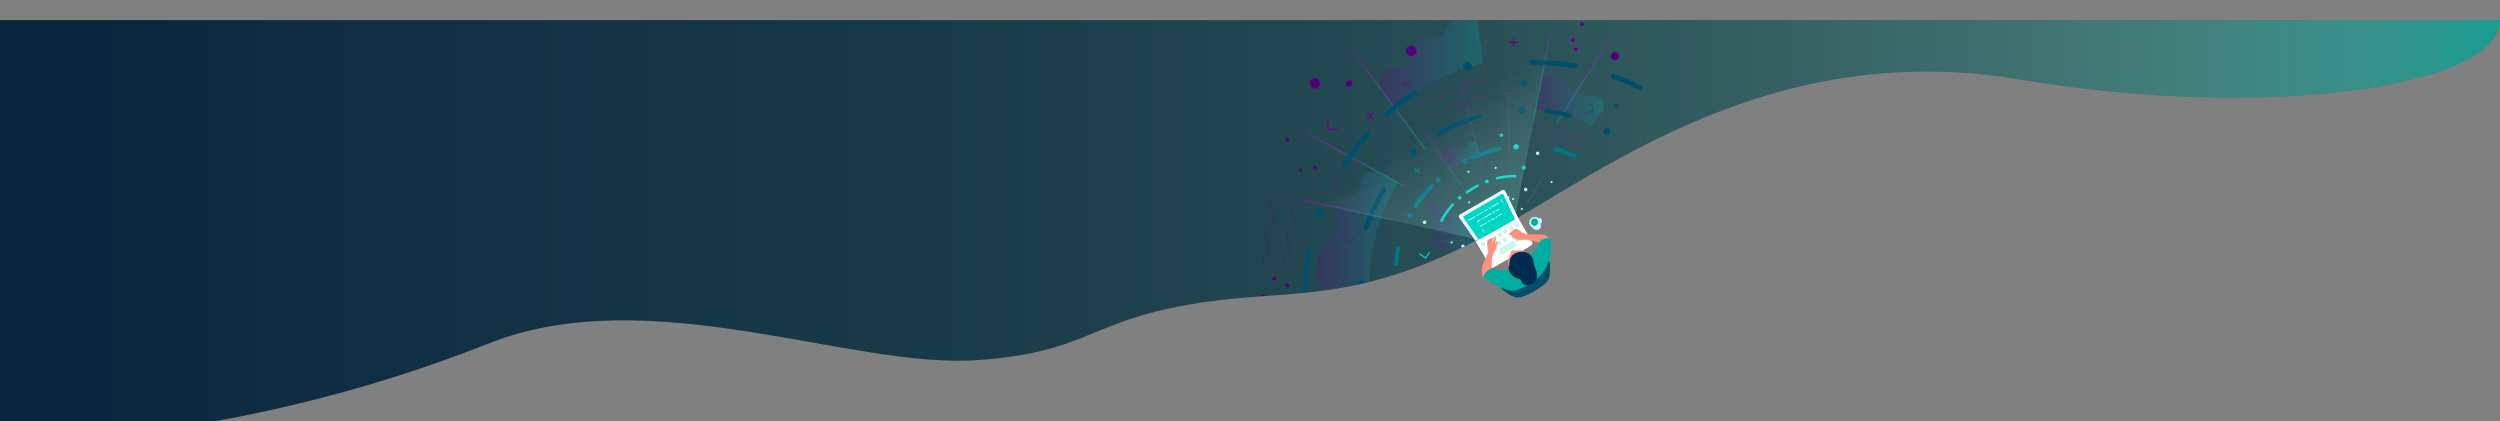 <svg xmlns="http://www.w3.org/2000/svg" xmlns:xlink="http://www.w3.org/1999/xlink" viewBox="0 0 4096 690.58"><rect x="0" y="0" width="4096" height="690.58" fill="#808080" stroke="none"/><defs><style>.cls-1,.cls-10,.cls-12,.cls-14,.cls-16,.cls-43,.cls-5,.cls-7{fill:none;}.cls-2{fill:url(#linear-gradient);}.cls-3{fill:url(#linear-gradient-2);}.cls-4{fill:#c9f5f2;}.cls-5{stroke:#c9f5f2;}.cls-10,.cls-11,.cls-12,.cls-14,.cls-16,.cls-43,.cls-5,.cls-7{stroke-miterlimit:10;}.cls-6{fill:#00aea0;}.cls-7{stroke:#00aea0;}.cls-8{fill:#fff;}.cls-9{fill:#00506b;}.cls-10{stroke:#00506b;}.cls-10,.cls-16{stroke-width:2px;}.cls-11,.cls-13{fill:#ff927c;}.cls-11,.cls-14{stroke:#ff927c;}.cls-12{stroke:#ef5c8a;stroke-width:0.75px;}.cls-15{fill:#002c51;}.cls-16{stroke:#002c51;}.cls-17{clip-path:url(#clip-path);}.cls-18,.cls-21{fill:#53007a;}.cls-19,.cls-26{fill:#6f0084;}.cls-20{fill:#007585;}.cls-21,.cls-22,.cls-23,.cls-24,.cls-26,.cls-27,.cls-29,.cls-30,.cls-32,.cls-33,.cls-36,.cls-37,.cls-39{opacity:0.25;}.cls-21,.cls-22,.cls-23,.cls-24,.cls-26,.cls-27,.cls-28,.cls-29,.cls-30,.cls-31,.cls-32,.cls-33,.cls-34,.cls-35,.cls-36,.cls-37,.cls-38,.cls-39,.cls-40{isolation:isolate;}.cls-22{fill:url(#linear-gradient-3);}.cls-23{fill:url(#linear-gradient-4);}.cls-24{fill:url(#linear-gradient-5);}.cls-25{fill:#00d6c6;}.cls-27{fill:#a8009c;}.cls-28{opacity:0.2;fill:url(#linear-gradient-6);}.cls-29{fill:url(#linear-gradient-7);}.cls-30{fill:url(#linear-gradient-8);}.cls-31,.cls-34,.cls-35,.cls-38,.cls-40{opacity:0.5;}.cls-31{fill:url(#linear-gradient-9);}.cls-32{fill:url(#linear-gradient-10);}.cls-33{fill:url(#linear-gradient-11);}.cls-34{fill:url(#linear-gradient-12);}.cls-35{fill:url(#linear-gradient-13);}.cls-36{fill:url(#linear-gradient-14);}.cls-37{fill:url(#linear-gradient-15);}.cls-38{fill:url(#linear-gradient-16);}.cls-39{fill:url(#linear-gradient-17);}.cls-40{fill:url(#linear-gradient-18);}.cls-41{fill:url(#linear-gradient-19);}.cls-42{fill:url(#linear-gradient-20);}.cls-43{stroke:#00d6c6;}</style><linearGradient id="linear-gradient" y1="379.52" x2="4096" y2="379.52" gradientTransform="matrix(1, 0, 0, -1, 0, 757.78)" gradientUnits="userSpaceOnUse"><stop offset="0" stop-color="#0a253e"/><stop offset="0.36" stop-color="#163847"/><stop offset="1" stop-color="#32645d"/></linearGradient><linearGradient id="linear-gradient-2" y1="379.52" x2="4096" y2="379.52" gradientTransform="matrix(1, 0, 0, -1, 0, 757.78)" gradientUnits="userSpaceOnUse"><stop offset="0" stop-color="#fff" stop-opacity="0"/><stop offset="0.44" stop-color="#fbfefe" stop-opacity="0.01"/><stop offset="0.6" stop-color="#eafcfa" stop-opacity="0.04"/><stop offset="0.72" stop-color="#cef7f4" stop-opacity="0.1"/><stop offset="0.81" stop-color="#a6f1eb" stop-opacity="0.17"/><stop offset="0.89" stop-color="#72e8df" stop-opacity="0.28"/><stop offset="0.96" stop-color="#32ded1" stop-opacity="0.4"/><stop offset="1" stop-color="#00d6c6" stop-opacity="0.5"/></linearGradient><clipPath id="clip-path"><path class="cls-1" d="M2696.67,32.89V236.65c-50.47,25.58-96.52,52.41-138.3,77.33-38.87,23.18-74,44.72-105.65,62.07-34.54,19-66.12,34.37-95.39,46.95-129.55,55.73-214,56.17-309.85,63.93v-454Z"/></clipPath><linearGradient id="linear-gradient-3" x1="2157.59" y1="377.78" x2="2290.94" y2="377.78" gradientTransform="matrix(1, 0, 0, -1, 0, 757.78)" gradientUnits="userSpaceOnUse"><stop offset="0" stop-color="#6f0084"/><stop offset="1" stop-color="#00aea0"/></linearGradient><linearGradient id="linear-gradient-4" x1="2260.86" y1="661.65" x2="2429.72" y2="661.65" xlink:href="#linear-gradient-3"/><linearGradient id="linear-gradient-5" x1="2362.21" y1="502.51" x2="2423.77" y2="502.51" xlink:href="#linear-gradient-3"/><linearGradient id="linear-gradient-6" x1="2338.29" y1="387.72" x2="2432.64" y2="387.72" xlink:href="#linear-gradient-3"/><linearGradient id="linear-gradient-7" x1="2321.54" y1="363.28" x2="2400.6" y2="363.28" xlink:href="#linear-gradient-3"/><linearGradient id="linear-gradient-8" x1="2500.66" y1="459.93" x2="2546.45" y2="459.93" gradientTransform="matrix(1, 0, 0, -1, 0, 757.78)" gradientUnits="userSpaceOnUse"><stop offset="0" stop-color="#00aea0"/><stop offset="1" stop-color="#b800aa"/></linearGradient><linearGradient id="linear-gradient-9" x1="2142.12" y1="495.82" x2="2300.42" y2="495.82" gradientTransform="matrix(1, 0, 0, -1, 0, 757.78)" gradientUnits="userSpaceOnUse"><stop offset="0" stop-color="#b800aa"/><stop offset="1" stop-color="#00aea0"/></linearGradient><linearGradient id="linear-gradient-10" x1="2392.79" y1="551.29" x2="2430.02" y2="551.29" xlink:href="#linear-gradient-9"/><linearGradient id="linear-gradient-11" x1="2468.89" y1="558.66" x2="2473.81" y2="558.66" xlink:href="#linear-gradient-9"/><linearGradient id="linear-gradient-12" x1="2549.54" y1="624.82" x2="2638.29" y2="624.82" xlink:href="#linear-gradient-8"/><linearGradient id="linear-gradient-13" x1="2223.13" y1="588.41" x2="2335.94" y2="588.41" xlink:href="#linear-gradient-9"/><linearGradient id="linear-gradient-14" x1="2414.67" y1="693.98" x2="2433.66" y2="693.98" xlink:href="#linear-gradient-8"/><linearGradient id="linear-gradient-15" x1="2327.79" y1="494.16" x2="2405.08" y2="494.16" xlink:href="#linear-gradient-9"/><linearGradient id="linear-gradient-16" x1="2514.67" y1="563.23" x2="2535.63" y2="563.23" gradientTransform="matrix(1, 0.05, 0.05, -1, -22.26, 570.72)" xlink:href="#linear-gradient-8"/><linearGradient id="linear-gradient-17" x1="2515.3" y1="593.03" x2="2627.74" y2="593.03" xlink:href="#linear-gradient-3"/><linearGradient id="linear-gradient-18" x1="2131.79" y1="335.28" x2="2282.2" y2="335.28" gradientTransform="matrix(1, 0.06, 0.06, -1, -18.38, 544.48)" xlink:href="#linear-gradient-9"/><linearGradient id="linear-gradient-19" x1="2449.93" y1="396.21" x2="2469.26" y2="376.9" gradientTransform="matrix(1, 0, 0, -1, 0, 757.78)" gradientUnits="userSpaceOnUse"><stop offset="0" stop-color="#010758"/><stop offset="0.6" stop-color="#010758" stop-opacity="0.2"/><stop offset="1" stop-color="#010758" stop-opacity="0"/></linearGradient><linearGradient id="linear-gradient-20" x1="2565.68" y1="211.17" x2="2336.41" y2="543.38" gradientTransform="matrix(1, 0, 0, -1, 0, 757.78)" gradientUnits="userSpaceOnUse"><stop offset="0" stop-color="#00d6c6" stop-opacity="0.5"/><stop offset="1" stop-color="#fff" stop-opacity="0"/></linearGradient></defs><title>Asset 3</title><g id="Layer_2" data-name="Layer 2"><g id="Layer_1-2" data-name="Layer 1"><path id="h-wave" class="cls-2" d="M0,32.89V723.47s365.72,11.77,800.48-160.7c263.68-104.61,593.41,42.08,800.73,27.26,181-12.95,178.54-61.69,347.77-91.17s266.94,7.16,503.74-122.81c172.6-94.74,451.68-314.28,856.62-245.79S4096,141.89,4096,32.89Z"/><path class="cls-3" d="M0,32.89V723.47s365.72,11.77,800.48-160.7c263.68-104.61,593.41,42.08,800.73,27.26,181-12.95,178.54-61.69,347.77-91.17s266.94,7.16,503.74-122.81c172.6-94.74,451.68-314.28,856.62-245.79S4096,141.89,4096,32.89Z"/><path class="cls-4" d="M2520.33,359.09c1.06-.84,3.08-1.73,3.83-1a7.31,7.31,0,0,1,1.63,3.73l-3.82,1.95Z"/><path class="cls-4" d="M2521.69,364.43l-2-5.51.28-.23c1-.77,3.37-2,4.48-1a7.73,7.73,0,0,1,1.79,4.1v.31Zm-.77-5.16,1.33,3.75,3-1.53a7.24,7.24,0,0,0-1.44-3.07c-.37-.35-1.81.08-2.89.85Z"/><path class="cls-4" d="M2524.5,360.43c1.25-.72,2.64,3.43-1.09,5.59l-2.15-3.72Z"/><path class="cls-5" d="M2524.5,360.43c1.25-.72,2.64,3.43-1.09,5.59l-2.15-3.72Z"/><circle class="cls-4" cx="2514.57" cy="364.32" r="8.48"/><circle class="cls-5" cx="2514.6" cy="364.39" r="8.48" transform="translate(307.41 1623.08) rotate(-37.94)"/><path class="cls-4" d="M2523,363.07c1.39,4,2.74,9.76-1.91,12.45-5,2.91-9-1.34-11.74-4.54Z"/><path class="cls-5" d="M2523,363.07c1.39,4,2.74,9.76-1.91,12.45-5,2.91-9-1.34-11.74-4.54Z"/><circle class="cls-6" cx="2514.21" cy="363.96" r="5.37"/><circle class="cls-7" cx="2514.18" cy="363.96" r="5.37" transform="translate(2098.96 2870.18) rotate(-88.83)"/><path class="cls-8" d="M2508.22,402l-60.81,35.22a3.79,3.79,0,0,1-5.18-1.38h0L2419,395.61l67.38-39,23.28,40.19A3.8,3.8,0,0,1,2508.22,402Z"/><path class="cls-8" d="M2492.71,410.09c-3.5,2-21.2,12.19-40.54,23.41l-3.65,2.12-.91.53c-.3.18-.63.37-.86.48a3.07,3.07,0,0,1-1.64.24,2.91,2.91,0,0,1-1.51-.66,4.52,4.52,0,0,1-1.08-1.48c-.71-1.22-1.42-2.43-2.12-3.65L2432.21,417l-12.39-21.13.14-.09c3.52-2.07,7.07-4.26,10.54-6.23,12-6.8,23.88-13.54,35.68-20.63,1.79-1,4.82-2.72,8.45-4.82l11.49-6.69,11.22,19.11,9.84,16.86,1.93,3.24a3.65,3.65,0,0,1,.55,3.26,6,6,0,0,1-1.35,2.08c-.08.13,0,.18.17.11a2.45,2.45,0,0,0,1-.71,4.14,4.14,0,0,0,1.1-2.51,4,4,0,0,0-.17-1.53,5.21,5.21,0,0,0-.3-.74l-.34-.62c-1.46-2.62-3-5.34-4.58-8l-18.64-32.29-56,32.32-12.75,7.37,14.35,24.77c1.75,3,3.94,6.75,6.23,10.69l1.74,3,.87,1.5.44.75a5.22,5.22,0,0,0,.57.82,4.49,4.49,0,0,0,5.54,1.07c.54-.3,1-.56,1.45-.84l13.52-7.87,22.77-13.15c6.6-3.86,13.17-7.79,19.59-11.66a19.44,19.44,0,0,0,3.29-2.41c.11-.13-2.68,1.29-6,3.05s-7.27,3.79-9.45,5Z"/><rect class="cls-4" x="2435.36" y="405.65" width="6.07" height="6.07" rx="0.88" transform="translate(123.55 1277.18) rotate(-30.08)"/><rect class="cls-5" x="2435.35" y="405.64" width="6.07" height="6.07" rx="0.88" transform="translate(123.56 1277.18) rotate(-30.08)"/><rect class="cls-4" x="2444.43" y="400.39" width="6.07" height="6.07" rx="0.88" transform="translate(127.41 1281.02) rotate(-30.08)"/><path class="cls-4" d="M2449.14,405.16c-.18.07-.67.33-1.34.71l-1.08.61h-.06l-.09-.14c-.53-.88-1.07-1.78-1.56-2.58l-.63-1a.24.24,0,0,1,0-.23v-.08l.22-.17a2.47,2.47,0,0,1,.46-.31c.56-.26,1.13-.52,1.67-.81a8,8,0,0,0,.8-.47l.39-.26.18-.14.07-.07a.54.54,0,0,1,.27.14l.65,1,1,1.57.46.74.19.28a.52.52,0,0,1,.12.31,1,1,0,0,1,0,.43c-.06.16,0,.58.31.54a.85.85,0,0,0,.6-.44,1.37,1.37,0,0,0-.07-1.33l-1.1-2-.55-1-.28-.49-.14-.25a1.85,1.85,0,0,0-.3-.39,1.59,1.59,0,0,0-1.9-.22l-1,.55-2,1.11-.84.47a1.68,1.68,0,0,0-.54,2.31l.24.41.48.81,1.24,2,.31.5a1.59,1.59,0,0,0,.6.52,1.78,1.78,0,0,0,.51.16h.2a1.53,1.53,0,0,0,.52-.08,1.22,1.22,0,0,0,.24-.1l.15-.08.52-.28a9.74,9.74,0,0,0,1-.59,12.6,12.6,0,0,0,1.64-1.27.61.61,0,0,0,.1-.55,4.11,4.11,0,0,0-1.71.16Z"/><rect class="cls-4" x="2453.49" y="395.14" width="6.07" height="6.07" rx="0.88" transform="translate(131.26 1284.86) rotate(-30.08)"/><rect class="cls-5" x="2453.5" y="395.15" width="6.07" height="6.07" rx="0.88" transform="translate(131.26 1284.86) rotate(-30.08)"/><rect class="cls-4" x="2462.56" y="389.88" width="6.07" height="6.07" rx="0.88" transform="translate(135.12 1288.7) rotate(-30.08)"/><rect class="cls-5" x="2462.56" y="389.87" width="6.07" height="6.07" rx="0.88" transform="translate(135.12 1288.69) rotate(-30.08)"/><rect class="cls-4" x="2481.73" y="385.4" width="21.55" height="6.09" rx="0.88" transform="translate(137.91 1293.63) rotate(-29.89)"/><rect class="cls-5" x="2481.73" y="385.4" width="21.55" height="6.09" rx="0.88" transform="translate(137.91 1293.63) rotate(-29.89)"/><rect class="cls-4" x="2436.2" y="391.74" width="6.07" height="6.07" rx="0.88" transform="translate(130.64 1275.73) rotate(-30.08)"/><rect class="cls-5" x="2436.2" y="391.73" width="6.07" height="6.07" rx="0.88" transform="translate(130.64 1275.73) rotate(-30.08)"/><rect class="cls-4" x="2445.27" y="386.47" width="6.07" height="6.07" rx="0.88" transform="translate(134.5 1279.57) rotate(-30.08)"/><rect class="cls-5" x="2445.27" y="386.48" width="6.07" height="6.07" rx="0.88" transform="translate(134.5 1279.57) rotate(-30.08)"/><rect class="cls-4" x="2427.18" y="396.97" width="6.07" height="6.07" rx="0.88" transform="translate(126.8 1271.91) rotate(-30.08)"/><rect class="cls-5" x="2427.17" y="396.96" width="6.07" height="6.07" rx="0.88" transform="translate(126.8 1271.91) rotate(-30.08)"/><rect class="cls-4" x="2454.33" y="381.22" width="6.07" height="6.07" rx="0.88" transform="translate(138.35 1283.4) rotate(-30.08)"/><rect class="cls-5" x="2454.33" y="381.22" width="6.07" height="6.07" rx="0.88" transform="translate(138.35 1283.4) rotate(-30.08)"/><rect class="cls-4" x="2463.4" y="375.97" width="6.07" height="6.07" rx="0.88" transform="translate(142.2 1287.24) rotate(-30.08)"/><rect class="cls-5" x="2463.4" y="375.96" width="6.07" height="6.07" rx="0.88" transform="translate(142.21 1287.24) rotate(-30.08)"/><rect class="cls-4" x="2455.84" y="401.11" width="28" height="9.33" rx="0.88" transform="translate(129.25 1292.55) rotate(-30.08)"/><rect class="cls-5" x="2455.84" y="401.11" width="28" height="9.33" rx="0.88" transform="translate(129.25 1292.55) rotate(-30.08)"/><rect class="cls-4" x="2472.48" y="370.73" width="6.07" height="6.07" rx="0.88" transform="translate(146.05 1291.08) rotate(-30.08)"/><rect class="cls-5" x="2472.48" y="370.74" width="6.07" height="6.07" rx="0.88" transform="translate(146.05 1291.09) rotate(-30.08)"/><rect class="cls-4" x="2481.54" y="365.48" width="6.07" height="6.07" rx="0.88" transform="translate(149.91 1294.92) rotate(-30.08)"/><rect class="cls-5" x="2481.54" y="365.47" width="6.07" height="6.07" rx="0.88" transform="translate(149.91 1294.92) rotate(-30.08)"/><path class="cls-9" d="M2536.6,426.75c2.69,4.64,2,21.42,1,26.38s-3.92,11.29-24.17,23-27.14,11-32,9.52-18.65-9.72-21.34-14.36Z"/><path class="cls-10" d="M2536.6,426.75c2.69,4.64,2,21.42,1,26.38s-3.92,11.29-24.17,23-27.14,11-32,9.52-18.65-9.72-21.34-14.36Z"/><path class="cls-11" d="M2525,384.89c-4.36.09-25.51-.86-27.45-1.63s-6.73-4.31-7.72-4.9-3.64-1.81-4.1-2.1a5.79,5.79,0,0,0-2.07-.23c-.64,0-1.8-.11-2,.64a3.59,3.59,0,0,0-.9-.27c-.63,0-1.31.72-1.64,1.26s-.5,1.22-.1,1.61a4.43,4.43,0,0,0-1.49-.19,3.37,3.37,0,0,0-2.2,2,2.3,2.3,0,0,0,.22,1.46,11.28,11.28,0,0,0-2-.33,1,1,0,0,0-.82,1.16,1,1,0,0,0,.27.52c.61.59,4.82,2.36,5.29,2.58l1.05.47c-1.1.31-2,.8-2,1.54-.09,1.12,1.44.76,2.82,1.31s3.6,1.63,5.79,2.32a24.35,24.35,0,0,0,7,.87c1.13-.11,2.48-1.24,4.86-1.05s24.5,4.19,26.06,5.29l14.69,1.5a15.33,15.33,0,0,0-.79-6.58c-2.19-4.49-6-7.34-12.77-7.25Zm-45.46-1.42c-.35-.06-1.8-.42-3.2-.74.43-.29,1-.8,1.3-.78a35.43,35.43,0,0,1,4.28,2c-.71-.06-1.92-.37-2.41-.44Zm.31-4c.28-.13.48-.4.7-.36.4.09,2.41,1.23,3.3,1.64-.85-.17-2.59-.78-4-1.21Z"/><path d="M2525.17,398.16c-.18-.17-.51.2-.35.58,0,.07.16.24.1.21-.21-.09-.5-.2-.22.17-.35-.22-.06.36-.06.38v.2a.86.86,0,0,0,.2.18c.12.09.8.45,1.07.59l.4.22.1.06a.62.62,0,0,0,.33,0s.1,0,.1-.07-.07-.29,0-.26.14.07.12,0a2.82,2.82,0,0,0-.27-.48l-.52-.7c-.17-.16-.88-1-1-1.08Z"/><path class="cls-11" d="M2453.23,397.39c-.4,1.07-1.25,5.35-1.58,6.28a52.05,52.05,0,0,0-1.92,5.42,8.39,8.39,0,0,1-2.19,3.56c-1.14,1.2-2.59,5.85-3.13,9.29-.45,2.82-1.14,16.76-1.57,21.12,2.47.46,9.95,3.62,14.24,4.94l-7.65,16c-7-1.86-17.45-8-19.92-13s.18-16.55,1.06-19.05,8.53-18.62,8.7-20.26-1.19-5.82-1.68-7.73a35.36,35.36,0,0,1-1-6,11.06,11.06,0,0,1,1.51-3.18,4.23,4.23,0,0,1,.61-.51,4.67,4.67,0,0,1,2.11-1.92c.43-.12.8.5.86,1.21a11,11,0,0,1,.11-1.51c.15-.48,1.69-1.25,2.13-1.39a1.88,1.88,0,0,1,1.6.8c.38.51-.24,1-.59,1.1s-.27.71-.17,1.5.45,4.52,1,3.81,1.28-3.76,1.69-5.16c.35-1.21,1.17-4.18,2-4.05s.9,2.32.51,4a48,48,0,0,0-.7,7.57,19.68,19.68,0,0,1,1.81-2.8c1.1-1.31,2.56-1.06,2.16,0Z"/><path class="cls-12" d="M2441.64,397.1c0-.56.12-4.13.16-5.44m-2.93,7.92c0-.8-.44-4.57-.16-5.37m42.91-17.9a41.52,41.52,0,0,1,4.77,2.71"/><path class="cls-6" d="M2540,419.28c-1.33,5-4,11.34-6.06,16.39s-10.45,18.94-28.38,29.32c-7,4-15.56,8.77-23,10.27s-17.44-2.58-20.06-3-27.09-14.63-29.4-15.53-2.19-3.75,0-8c2.33-4.47,7.93-7.79,10.43-7.85s19.24,4,21.78,3,5.5-2.39,11.4-4.28c10.67-3.41,26.93-16.54,26.93-16.54,2.12-1.24,6.62-8,8-8.44,1.18-.48,4.07-5.19,4.92-5.85a2.4,2.4,0,0,1,.58-.52c.83-.78,3.61-4.77,4.13-6.83a26.78,26.78,0,0,1,1-3.11c.79-2.69,3.27-4.61,6.48-6,6.27-2.74,9.68-1.15,10.85.29s1.7,21.67.4,26.68Z"/><path class="cls-7" d="M2540,419.28c-1.33,5-4,11.34-6.06,16.39s-10.45,18.94-28.38,29.32c-7,4-15.56,8.77-23,10.27s-17.44-2.58-20.06-3-27.09-14.63-29.4-15.53-2.19-3.75,0-8c2.33-4.47,7.93-7.79,10.43-7.85s19.24,4,21.78,3,5.5-2.39,11.4-4.28c10.67-3.41,26.93-16.54,26.93-16.54,2.12-1.24,6.62-8,8-8.44,1.18-.48,4.07-5.19,4.92-5.85a2.4,2.4,0,0,1,.58-.52c.83-.78,3.61-4.77,4.13-6.83a26.78,26.78,0,0,1,1-3.11c.79-2.69,3.27-4.61,6.48-6,6.27-2.74,9.68-1.15,10.85.29s1.7,21.67.4,26.68Z"/><path class="cls-12" d="M2481.89,384c-.68-.16-1.93-.69-2.39-.76s-3.31-.89-4.71-1.21m9-1.24c-.86-.24-4.38-1.52-5.83-1.95m43.21,16.82a19.78,19.78,0,0,1,5.2-6.06"/><path class="cls-13" d="M2501.54,415.06c-3.11-2.23-12.2-7.35-22.12-2.14-10.81,5.7-7.58,22.59-6.7,26Z"/><path class="cls-14" d="M2501.54,415.06c-3.11-2.23-12.2-7.35-22.12-2.14-10.81,5.7-7.58,22.59-6.7,26Z"/><path class="cls-13" d="M2482.54,411.89c-1-.46-3.72-2-5.36-1s-1.68,4.11-1.76,5.16Z"/><path class="cls-14" d="M2482.54,411.89c-1-.46-3.72-2-5.36-1s-1.68,4.11-1.76,5.16Z"/><path class="cls-15" d="M2474,433.73s-1.29-10.28,5.67-15.6,17-6.81,25.27-1.19,6.41,15.93,8.54,20.74,6.44,12.89,1.95,21.33-19.55,9.13-21.37,2.85-4.64-5.56-8.69-6.86-10.28-6.65-11.82-11.32c-2.23-6.79.45-9.95.45-9.95Z"/><path class="cls-16" d="M2474,433.73s-1.29-10.28,5.67-15.6,17-6.81,25.27-1.19,6.41,15.93,8.54,20.74,6.44,12.89,1.95,21.33-19.55,9.13-21.37,2.85-4.64-5.56-8.69-6.86-10.28-6.65-11.82-11.32c-2.23-6.79.45-9.95.45-9.95Z"/><g class="cls-17"><path class="cls-18" d="M2487.49,70.46v-2l-6.81,0,0-6.31h-1l0,6.32-6.81,0v2l6.81,0,0,6.31h1l0-6.31Z"/><path class="cls-19" d="M2251.18,194.31l-4.5-4.43,4.42-4.5-1.43-1.4-4.42,4.5-4.5-4.42-1.4,1.43,4.5,4.42-4.42,4.5,1.42,1.4,4.43-4.5,4.5,4.42Z"/><path class="cls-20" d="M2326.49,282.58l-3.66-3.24,3.25-3.66-1.5-1.33-3.25,3.66-3.65-3.25-1.33,1.5,3.66,3.24-3.25,3.66,1.49,1.33,3.25-3.66,3.66,3.25Z"/><path class="cls-21" d="M2072.14,439.89c-7.81-9.35-2.11-18.67,3.85-26.67,4.19-5.62,2.29-9.56-.13-14.55-1.81-3.74-3.85-8-3.25-13.42.68-6.22,3.45-8.41,6.13-10.53,2.85-2.26,5.8-4.59,7.16-12.2,1.24-6.92-.41-10.64-2-14.23-1.9-4.26-3.71-8.29-.75-16.53l1.88.68c-2.68,7.47-1.12,11,.7,15,1.65,3.68,3.51,7.86,2.16,15.39-1.5,8.36-4.9,11.05-7.89,13.42-2.57,2-4.79,3.79-5.38,9.18-.54,4.88,1.29,8.67,3.06,12.33,2.5,5.15,4.85,10-.07,16.62-5.75,7.72-10.8,16-3.91,24.19Z"/><path class="cls-22" d="M2243.86,463.39c0-93.33,47.08-164.73,47.08-164.73l-33.7-17.09c-20.83-1.87-28.41,6.82-29.79,28.17-.94,14.54-28,10.54-35.32,27-8.21,18.6,8.76,28.62-10.93,49.56-17.88,19-38.5,63-8.08,92.37,0,0,21.46-3.63,35.37-6.78s35.37-8.5,35.37-8.5Z"/><path class="cls-23" d="M2263.72,148c-12-29.85,16.91-40.06,28.48-38.52,12.72,1.69,19.26-3,18.31-17.55-1.26-19.21,12.95-31.29,33.45-32s21.61-2.52,29.94-18.07,26.3-21.83,43.18-26.06l12.64,88.09s-62.47,6.74-145.08,72.51Z"/><path class="cls-24" d="M2362.45,258.09c-2.45-17.11,14.22-25.64,26.66-17.66,15.29,9.81,7.87-11.26,28.8-8.64l5.86,21.91S2393,266.81,2376.89,279Z"/><path class="cls-21" d="M2103.87,441.89c-5.76-6.84-3.84-18.36,4.47-26.79,6.87-7,3.17-13.2-.1-18.71l-.67-1.13c-3.43-5.89-.81-20.06,10.95-28,4-2.72,2.79-5.92,0-11.81-2.6-5.58-5.83-12.52-2.07-20.5l1.81.85c-3.36,7.14-.47,13.34,2.08,18.8s4.89,10.51-.74,14.32c-10.45,7.07-13.43,20.05-10.34,25.35.21.37.43.74.66,1.12,3.27,5.52,7.76,13.08-.19,21.14-7.58,7.69-9.46,18-4.37,24.09Z"/><path class="cls-19" d="M2175.48,213.45l-1.18-16.6,2-.14,1,14.6,14.61-1,.14,2Z"/><path class="cls-25" d="M2335.91,424.09l-11-7.63,1.14-1.64,9.38,6.49,6.49-9.37,1.64,1.14-7.63,11Z"/><path class="cls-21" d="M2208.34,398.6l-8.58-12.52,1.65-1.13,7.45,10.87,10.87-7.45,1.13,1.65-12.52,8.58Z"/><path class="cls-25" d="M2394.13,322.75a3,3,0,1,0,.41,1.48A3,3,0,0,0,2394.13,322.75Z"/><path class="cls-20" d="M2313.53,351.05a4.33,4.33,0,0,0-5.93-1.51l-.07,0a4.34,4.34,0,0,0,1.2,7.92,4.81,4.81,0,0,0,1,.13,4.34,4.34,0,0,0,3.7-6.58Z"/><path class="cls-9" d="M2321.16,248.08c-.18-.21-.71-.19-1-.06a.79.79,0,0,0,.52-.5,1.34,1.34,0,0,0-.08-.88,3.24,3.24,0,0,0-.95-1,6.25,6.25,0,0,0-7.11-.06,6.44,6.44,0,0,0-2.37,2.94,6.12,6.12,0,0,0-.23,3.85,5.93,5.93,0,0,0,4.59,4.3,6.33,6.33,0,0,0,3.9-.54,6.1,6.1,0,0,0,1.39-.92c.17-.14.34-.3.5-.46a5.54,5.54,0,0,0,1.85-3.45,4.53,4.53,0,0,0-1-3.22Zm-85.68,213a5.83,5.83,0,0,0-10,6h0a5.48,5.48,0,0,0,3.54,2.54,5.6,5.6,0,0,0,1.29.14,6,6,0,0,0,3.07-.86,5.72,5.72,0,0,0,2.1-7.82Z"/><path class="cls-26" d="M2307.89,133.65a5.5,5.5,0,0,0-3.54-2.53,6,6,0,0,0-7,4.24,5.51,5.51,0,0,0,.59,4.31,5.6,5.6,0,0,0,4.83,2.68,6,6,0,0,0,5.75-4.38,5.56,5.56,0,0,0-.63-4.32Z"/><path class="cls-18" d="M2215,134a5,5,0,0,0-3.22-2.31,5.46,5.46,0,0,0-6.44,3.88,5,5,0,0,0,.54,3.93,5.1,5.1,0,0,0,4.4,2.44,5.38,5.38,0,0,0,2.81-.79A5.24,5.24,0,0,0,2215,134Z"/><path class="cls-9" d="M2499.69,179.44a5.88,5.88,0,0,0-2.51-3.64,5.51,5.51,0,0,0-7.64,1.52c-.06.08-.11.17-.16.25a6,6,0,0,0,1.82,8,5.46,5.46,0,0,0,3.06.93,5,5,0,0,0,1.22-.14,5.44,5.44,0,0,0,3.52-2.56A5.89,5.89,0,0,0,2499.69,179.44Zm2.93-44.8a6,6,0,0,0-2.51-3.64,5.52,5.52,0,0,0-7.65,1.53l-.16.25a5.84,5.84,0,0,0-.68,4.36,5.77,5.77,0,0,0,5.57,4.57,5.56,5.56,0,0,0,1.22-.13A5.74,5.74,0,0,0,2502.62,134.64Zm135.85,79.49a5.9,5.9,0,0,0-2.5-3.64,5.59,5.59,0,0,0-4.29-.79,5.83,5.83,0,1,0,2.59,11.37,5.55,5.55,0,0,0,3.52-2.57A5.91,5.91,0,0,0,2638.47,214.13Z"/><path class="cls-18" d="M2649.67,86.47a7.05,7.05,0,0,0-5.13-1,6.47,6.47,0,0,0-4.2,2.89,6.76,6.76,0,0,0,2.28,9.26,7.08,7.08,0,0,0,3.74,1.08,6.53,6.53,0,0,0,5.59-3,6.73,6.73,0,0,0-2.25-9.26l0,0Z"/><path class="cls-9" d="M2170.61,347.89a7.45,7.45,0,0,0-3.29-4.52,7.12,7.12,0,0,0-8.55,11.39,9.66,9.66,0,0,0,5,1.78,7,7,0,0,0,7.08-6.92,7.52,7.52,0,0,0-.21-1.77Zm238-245a7.12,7.12,0,0,0-8.55,11.39,9.57,9.57,0,0,0,5,1.77,7,7,0,0,0,6-3.26A7.26,7.26,0,0,0,2408.6,102.89Z"/><path class="cls-18" d="M2162.55,135a8.78,8.78,0,0,0-3.87-5.3,8.49,8.49,0,0,0-11.68,2.44,8.1,8.1,0,0,0-1,6.33,8.87,8.87,0,0,0,8.57,6.67,8.26,8.26,0,0,0,7-3.8A8.16,8.16,0,0,0,2162.55,135Zm157.5-55.36a9.11,9.11,0,0,0-8.93-4.88,8.49,8.49,0,0,0-4.91,2.16,8.31,8.31,0,0,0-2.43,8.33,9,9,0,0,0,3,4.63,9.12,9.12,0,0,0,2,1.23,7.82,7.82,0,0,0,.91.36,8.51,8.51,0,0,0,5.55.09,7.51,7.51,0,0,0,3.79-2.94,1.14,1.14,0,0,0,.13-.92c.07.14.22.16.42,0a2.74,2.74,0,0,0,.69-.89,6.53,6.53,0,0,0,.59-1.88A8.72,8.72,0,0,0,2320.05,79.66Z"/><path class="cls-20" d="M2359.75,292.76a4.39,4.39,0,0,0-2.67-2,4.34,4.34,0,1,0,2.67,2ZM2404,262.13a4.34,4.34,0,0,0-7.43,4.49,4.29,4.29,0,0,0,2.67,2,4.22,4.22,0,0,0,1,.13,4.34,4.34,0,0,0,3.71-6.58Z"/><path class="cls-25" d="M2487.76,238.31a4.34,4.34,0,1,0-4.76,6.45,4.29,4.29,0,0,0,3.28-.5,4.34,4.34,0,0,0,1.51-5.95l0-.05Z"/><path class="cls-4" d="M2501.51,308.28a2.87,2.87,0,0,0-2.09-.64,2.8,2.8,0,0,0-1.93,1,2.86,2.86,0,1,0,4-.35l0,0Z"/><path class="cls-25" d="M2499,272a3.36,3.36,0,0,0-4.27,5.18,3.32,3.32,0,0,0,2.13.77h.33A3.36,3.36,0,0,0,2499,272h0Z"/><path class="cls-4" d="M2543.34,297a1.67,1.67,0,0,0-1.23-.38,1.72,1.72,0,0,0-1.13.61,1.67,1.67,0,0,0,.21,2.35h0a1.67,1.67,0,0,0,1.07.38,1.64,1.64,0,0,0,1.3-.6,1.68,1.68,0,0,0-.22-2.36Zm-70.92,24.9a1.71,1.71,0,0,0-1.23-.38,1.74,1.74,0,0,0-1.14.61,1.67,1.67,0,0,0,.22,2.35h0a1.68,1.68,0,0,0,2.14-2.59Zm-64.27,8.29a1.68,1.68,0,1,0-1.07,3h.16a1.66,1.66,0,0,0,1.51-1.79v0a1.68,1.68,0,0,0-.6-1.17Zm71.85-5.34a1.66,1.66,0,1,0,.28,2.3,1.67,1.67,0,0,0,.35-1.16A1.7,1.7,0,0,0,2480,324.89Zm-28.34-51a1.68,1.68,0,1,0-2.14,2.59,1.68,1.68,0,0,0,2.15-2.58ZM2407,280a1.68,1.68,0,1,0-1.07,3h.16a1.66,1.66,0,0,0,1.51-1.79v0a1.62,1.62,0,0,0-.6-1.17Zm87.46,61a1.71,1.71,0,0,0-1.23-.38,1.74,1.74,0,0,0-1.14.61,1.67,1.67,0,0,0,.22,2.35h0a1.65,1.65,0,0,0,1.06.39h.17a1.64,1.64,0,0,0,1.13-.61,1.67,1.67,0,0,0-.22-2.36Zm26.54-92.1a2.85,2.85,0,0,0-3.62,4.39,2.81,2.81,0,0,0,1.82.66,2.86,2.86,0,0,0,1.8-5.05ZM2335.91,362a2.87,2.87,0,0,0-2.09-.64,2.81,2.81,0,0,0-2.57,3.09,2.86,2.86,0,0,0,5.7-.25c0-.1,0-.2,0-.3a2.85,2.85,0,0,0-1-1.9Z"/><path class="cls-19" d="M2584,78.24a3.36,3.36,0,1,0-4.28,5.18,3.32,3.32,0,0,0,2.13.77h.33a3.37,3.37,0,0,0,1.82-6Z"/><path class="cls-9" d="M2650.28,170.36a3.42,3.42,0,0,0-2.46-.76,3.36,3.36,0,1,0,.65,6.69,3.4,3.4,0,0,0,2.26-1.2,3.36,3.36,0,0,0-.45-4.73Z"/><path class="cls-19" d="M2579.44,63.18a3.38,3.38,0,1,0,.39,4.8l.06-.07A3.36,3.36,0,0,0,2579.44,63.18Z"/><circle class="cls-18" cx="2592" cy="39.68" r="2.36"/><path class="cls-18" d="M2592,42.54a2.83,2.83,0,0,1-2.84-2.59,2.8,2.8,0,0,1,.64-2.06,2.85,2.85,0,1,1,2.2,4.65Zm0-4.72h-.18a1.87,1.87,0,0,0-1.68,2,1.9,1.9,0,0,0,.67,1.26,1.86,1.86,0,1,0,1.19-3.26Z"/><path class="cls-27" d="M2158.76,297.24a3.35,3.35,0,0,0-4.72.44h0a3.36,3.36,0,0,0,.46,4.73h0a3.36,3.36,0,0,0,4.72-.44h0A3.36,3.36,0,0,0,2158.76,297.24Zm33.85-2.41a3.35,3.35,0,1,0,.45,4.73A3.35,3.35,0,0,0,2192.61,294.83Z"/><path class="cls-25" d="M2461.71,219.19a2.85,2.85,0,1,0-3.58,4.43,2.81,2.81,0,0,0,1.78.64,2.86,2.86,0,0,0,1.83-5.07Z"/><path class="cls-18" d="M2111,465a3.36,3.36,0,1,0-2.15,6h.33A3.37,3.37,0,0,0,2111,465Zm-39.51,17.6a3.36,3.36,0,1,0,.46,4.73,3.36,3.36,0,0,0-.46-4.73Zm18.32-28.88a3.36,3.36,0,0,0-4.28,5.18,3.32,3.32,0,0,0,2.13.77,3.36,3.36,0,0,0,2.15-5.95Z"/><circle class="cls-18" cx="2154.25" cy="274.17" r="2.36"/><path class="cls-18" d="M2154.25,277a2.88,2.88,0,0,1-1.82-.65,2.82,2.82,0,0,1-1-1.94,2.79,2.79,0,0,1,.64-2.09,2.85,2.85,0,0,1,4.39,3.62,2.8,2.8,0,0,1-1.93,1Zm0-4.72h-.18a1.87,1.87,0,0,0-1.68,2,1.9,1.9,0,0,0,.67,1.26,1.86,1.86,0,1,0,2.37-2.87,1.83,1.83,0,0,0-1.17-.39Z"/><circle class="cls-18" cx="2130.53" cy="278.98" r="2.36"/><path class="cls-18" d="M2130.53,281.89a2.87,2.87,0,1,1,2.21-1A2.86,2.86,0,0,1,2130.53,281.89Zm0-4.72h-.18a1.84,1.84,0,0,0-1.26.67,1.86,1.86,0,1,0,2.54-.25,1.89,1.89,0,0,0-1.1-.39Z"/><circle class="cls-18" cx="2108.87" cy="228.81" r="2.36"/><path class="cls-18" d="M2108.87,232.17a3.36,3.36,0,1,1,2.59-1.22A3.35,3.35,0,0,1,2108.87,232.17Zm0-4.72a1.36,1.36,0,0,0-1.4,1.32,1.33,1.33,0,0,0,.53,1.12,1.39,1.39,0,0,0,1,.3,1.36,1.36,0,0,0,.76-2.39,1.39,1.39,0,0,0-.89-.32Z"/><path class="cls-25" d="M2438.66,295.89a3,3,0,1,0-1,4.11l0,0A3,3,0,0,0,2438.66,295.89Z"/><path class="cls-27" d="M2324,181.51l-2-.25c.06-.43,1.42-10.66,11.21-14.76a16.57,16.57,0,0,1,10.55-1,15.45,15.45,0,0,0,10.93-1.48c4.73-2.27,6.11-5.21,7.57-8.31,1.56-3.33,3.18-6.77,8.88-9,5.93-2.3,9.45-.78,12.56.56,2.6,1.13,4.84,2.1,8.35.75s5.91-4.21,8.47-7.24c3.24-3.85,6.6-7.83,12.54-9.3,10.74-2.65,18.52,5.08,18.84,5.42l-1.42,1.4c-.07-.07-7.34-7.25-16.94-4.88-5.31,1.32-8.46,5-11.49,8.65-2.61,3.09-5.3,6.29-9.28,7.82-4.27,1.64-7.11.41-9.87-.78-3-1.3-5.87-2.54-11-.53s-6.27,4.72-7.79,8-3.14,6.68-8.51,9.26c-5.68,2.72-9,2.18-12.13,1.65a14.83,14.83,0,0,0-9.45.88c-8.72,3.61-10,13-10,13.14Zm10.64,17.8-1.69-1.07c5-7.9,10.64-12.29,24.63-11.28,7.24.52,9.37-3.22,11.85-7.55,2-3.43,4-7,8.66-8.52,5.18-1.72,8.71-.59,12.12.49,3.58,1.14,6.95,2.21,12.49.44,3.83-1.22,6.86-4.36,9.8-7.4,5.56-5.75,11.3-11.69,22.24-5l-1,1.71c-9.57-5.85-14.29-1-19.76,4.69-3.11,3.21-6.33,6.54-10.63,7.92-6.15,2-10.16.69-13.7-.44-3.26-1-6.33-2-10.89-.5-3.94,1.3-5.7,4.37-7.55,7.61-2.58,4.51-5.25,9.16-13.74,8.56-13.1-.95-18.12,2.92-22.83,10.34Zm263.93,36.58c0-.08-1-8.08-6.43-10.89-2.54-1.32-5.11-.64-8.09.15-3.35.89-7.14,1.89-11.56.12s-6.44-4.9-8.2-7.65c-1.56-2.44-2.91-4.56-5.73-5.57-2.2-.79-5.28.19-8.53,1.22-5.55,1.76-11.84,3.75-15.63-2.77-2.76-4.77-5.65-7.33-8.81-7.8s-6.76,1.18-10.76,4.89l-1.36-1.46c4.53-4.21,8.59-6,12.41-5.41s7.16,3.44,10.25,8.78c3,5.13,8,3.54,13.29,1.86,3.59-1.14,7-2.21,9.82-1.19,3.45,1.24,5.12,3.85,6.74,6.38s3.4,5.31,7.26,6.86,7.11.65,10.3-.19,6.29-1.67,9.52,0c6.36,3.29,7.46,12.06,7.5,12.43Zm-6.57,10-2-.25s.48-4.31-2.49-6.69c-1.92-1.53-4.44-.89-7.63-.09s-7.07,1.78-11.07.38-5.89-4-7.72-6.47-3.38-4.61-6.88-5.64c-2.7-.79-6,.63-9.21,2-4.7,2-10,4.3-13.27-1.3-4.65-8-13.1-10.33-21.53-5.9l-.93-1.77c9.46-5,18.95-2.36,24.19,6.67,2.24,3.87,5.54,2.7,10.75.47,3.52-1.52,7.17-3.08,10.56-2.08,4.15,1.21,6.07,3.83,7.93,6.37,1.72,2.34,3.35,4.56,6.77,5.76s6.73.37,9.92-.43c3.43-.86,6.68-1.68,9.37.47,3.86,3.1,3.24,8.3,3.24,8.5Z"/><path class="cls-28" d="M2389.11,409.35l-17.38,2.54s-23.84,3.47-27-16.4,16.87-27.61,3.72-35.2-11.79-19.44-5.7-32.28l77.59,41.34,12.3,17Z"/><path class="cls-29" d="M2326.94,395.89c2.53.18,25.93-.07,33.12-.43,1.28-.07,2.58-.26,3.83-.22a98.85,98.85,0,0,0,12.88-.06c2.72.31,13.68-.27,14.48-.28,3.38,0,2.73-.09,6.1-.17a16.56,16.56,0,0,0,2.33-.23c.88-.13,1.14-.78.41-1a7.09,7.09,0,0,0-1.64-.37c-.94-.07-1.92-.07-2.88-.07h-31.43c-4.34,0-8.7,0-13,.08s-13,.33-13,.29c-2.74,0-5.49-.07-8.21,0-2.39.08-4.78.28-7.12.51a1.84,1.84,0,0,0-1.27.74c-.17.21,3.84,1.09,5.4,1.21Z"/><path class="cls-30" d="M2505,330.34c1.63-2.26,15.09-24.15,19-31,.69-1.23,1.28-2.54,2-3.68a117.85,117.85,0,0,0,7.48-12c1.85-2.36,7.77-12.86,8.22-13.61,1.93-3.17,1.51-2.58,3.42-5.76a19.74,19.74,0,0,0,1.17-2.29c.4-.89,0-1.48-.62-.93a9,9,0,0,0-1.28,1.33c-.61.83-1.18,1.75-1.75,2.64l-18.33,29.24c-2.53,4-5.07,8.09-7.55,12.18s-7.33,12.28-7.36,12.27c-1.61,2.54-3.27,5.06-4.8,7.64-1.33,2.27-2.55,4.6-3.72,6.9a2,2,0,0,0-.12,1.57,31.55,31.55,0,0,0,4.24-4.5Z"/><path class="cls-31" d="M2152.48,226c5,2.92,51.82,28.32,66.36,35.88,2.59,1.34,5.28,2.59,7.75,4,8.51,4.83,17,9.7,25.75,14.05,5.28,3.25,27.46,14.75,29.07,15.61,6.77,3.66,5.48,2.9,12.26,6.54,1.58.84,3.22,1.63,4.77,2.35,1.82.84,2.66.56,1.33-.44-1-.76-2-1.47-3.11-2.13-1.83-1.09-3.8-2.16-5.72-3.22q-31.38-17.19-62.77-34.37c-8.68-4.75-17.38-9.52-26.1-14.21s-26.17-14-26.17-14c-5.47-3-10.92-6.08-16.41-9-4.81-2.55-9.69-5-14.48-7.35a6.7,6.7,0,0,0-2.88-.75c-.28.06,7.28,5.23,10.35,7Z"/><path class="cls-32" d="M2394.17,145.42c1,4.6,11.93,46.74,15.57,59.62.65,2.3,1.44,4.59,2,6.85,1.82,7.8,3.58,15.56,6,23.22.94,5,6.52,24.62,6.9,26.06,1.6,6.08,1.33,4.89,3,11,.37,1.41.84,2.83,1.29,4.15.53,1.55,1.28,1.86,1.18.5a22.46,22.46,0,0,0-.39-3.06c-.36-1.71-.81-3.48-1.25-5.22L2414,211.89c-2-7.84-4-15.7-6.06-23.52s-6.27-23.41-6.24-23.43c-1.25-4.94-2.44-9.91-3.77-14.81-1.17-4.3-2.46-8.56-3.76-12.72a4.54,4.54,0,0,0-1.29-2.11C2392.6,135.13,2393.56,142.57,2394.17,145.42Z"/><path class="cls-33" d="M2468.9,154.65c-.11,3.3.83,33.86,1.41,43.24.1,1.67.33,3.37.33,5,0,5.62-.1,11.21.44,16.82-.24,3.56.66,17.86.7,18.91.15,4.41.18,3.56.35,8a29.87,29.87,0,0,0,.3,3c.16,1.15.81,1.47,1,.52a11,11,0,0,0,.32-2.15v-3.77q-.47-20.52-.95-41c-.14-5.68-.27-11.36-.47-17s-.71-17-.68-17c-.08-3.58-.09-7.17-.25-10.73-.14-3.12-.42-6.24-.72-9.29a2.63,2.63,0,0,0-.77-1.64c-.17-.21-.91,5-1,7.09Z"/><path class="cls-34" d="M2556.73,193.75c3-4.35,29.23-45.65,37.05-58.5,1.39-2.29,2.69-4.68,4.14-6.85,5-7.49,10-14.91,14.5-22.7,3.34-4.61,15.24-24.21,16.14-25.63,3.77-6,3-4.84,6.75-10.82.87-1.39,1.69-2.85,2.44-4.22.88-1.62.63-2.43-.39-1.29a28,28,0,0,0-2.17,2.69c-1.12,1.61-2.23,3.34-3.32,5q-17.74,27.64-35.47,55.29c-4.91,7.65-9.83,15.31-14.67,23s-14.45,23.09-14.48,23.08c-3.1,4.82-6.26,9.62-9.27,14.46-2.64,4.25-5.17,8.56-7.62,12.81a5.6,5.6,0,0,0-.82,2.63c.05.29,5.33-6.26,7.19-8.95Z"/><path class="cls-35" d="M2229.89,104.09c3.44,5,36.83,50.32,47.33,64.08,1.87,2.45,3.87,4.86,5.61,7.31,6,8.44,11.89,16.87,18.32,25,3.6,5.47,19.62,26.43,20.77,28,4.84,6.53,3.94,5.23,8.79,11.75,1.12,1.51,2.34,3,3.49,4.39,1.36,1.63,2.25,1.76,1.42.21-.61-1.17-1.28-2.31-2-3.41-1.27-1.86-2.66-3.77-4-5.64l-44.59-61c-6.18-8.44-12.35-16.9-18.58-25.29s-18.74-25.11-18.72-25.14c-3.89-5.33-7.73-10.71-11.67-16-3.45-4.6-7-9.12-10.51-13.53a7,7,0,0,0-2.4-2c-.34-.13,4.61,8.17,6.74,11.27Z"/><path class="cls-36" d="M2414.85,9c.39,4.11,5.87,41.88,7.85,53.45.35,2.06.83,4.13,1.07,6.15.81,7,1.57,13.91,2.94,20.8.3,4.44,3.32,22.07,3.51,23.37.81,5.45.71,4.38,1.53,9.83.2,1.26.47,2.54.75,3.73.33,1.41,1,1.74,1.11.54a17.51,17.51,0,0,0,0-2.71c-.14-1.52-.36-3.11-.57-4.67q-3.52-25.38-7.06-50.75c-1-7-2-14.06-3-21.08s-3.23-21-3.2-21c-.61-4.42-1.16-8.87-1.85-13.27-.6-3.85-1.34-7.69-2.1-11.44a3.71,3.71,0,0,0-1-1.94c-.22-.11-.22,6.45,0,9Z"/><path class="cls-37" d="M2332.11,216.37c2.3,3.67,25.14,36.61,32.4,46.57,1.29,1.77,2.71,3.49,3.88,5.28,4,6.16,8,12.33,12.51,18.18,2.38,4,13.46,19.18,14.24,20.31,3.32,4.75,2.71,3.79,6,8.53.77,1.1,1.63,2.17,2.45,3.16,1,1.17,1.74,1.17,1.24,0a18.76,18.76,0,0,0-1.28-2.53c-.85-1.37-1.8-2.75-2.73-4.12q-15.2-22.19-30.42-44.38c-4.21-6.15-8.42-12.3-12.69-18.4s-12.87-18.23-12.85-18.25c-2.64-3.88-5.24-7.8-8-11.61-2.37-3.34-4.85-6.6-7.31-9.78a4,4,0,0,0-1.84-1.37,86.87,86.87,0,0,0,4.4,8.41Z"/><path class="cls-38" d="M2536.82,66.37c-1.05,4.41-9,45.65-11.1,58.38-.38,2.27-.64,4.59-1.12,6.78-1.64,7.54-3.33,15-4.43,22.69-1.25,4.72-4.5,24.14-4.77,25.55-1.12,6-.85,4.81-2,10.77-.25,1.38-.43,2.81-.58,4.15-.18,1.57.37,2.16.86.93a23.26,23.26,0,0,0,.93-2.82c.4-1.64.74-3.37,1.08-5.06q5.46-27.66,10.91-55.31c1.5-7.66,3-15.32,4.45-23s4.22-23,4.26-23c1-4.82,2-9.65,2.85-14.47.76-4.22,1.39-8.47,2-12.63a4.41,4.41,0,0,0-.28-2.38,77,77,0,0,0-3.06,9.42Z"/><path class="cls-25" d="M2381.72,333.68a2.08,2.08,0,0,0-2.94.12c-13.43,14.58-18.49,26.41-18.7,26.9a2.09,2.09,0,0,0,1.1,2.73h0a2.19,2.19,0,0,0,.8.16,2.07,2.07,0,0,0,1.08-.3,2,2,0,0,0,.84-1c.05-.11,4.94-11.58,17.93-25.69a2.08,2.08,0,0,0-.12-2.94h0Zm40.91-30.21a2.07,2.07,0,0,0-2.79-.88h0a159,159,0,0,0-17.61,10.75,2.08,2.08,0,0,0,2.27,3.48l.13-.08a157.92,157.92,0,0,1,17.14-10.47,2,2,0,0,0,1-1.21,2.07,2.07,0,0,0-.12-1.6Zm60.19-16.85c-.5,0-12.46-1-30.58,3.52a2.08,2.08,0,0,0,1,4c17.47-4.36,29.09-3.42,29.21-3.41a2,2,0,0,0,1.25-.29,2.08,2.08,0,0,0-.89-3.85Z"/><path class="cls-20" d="M2291.36,403.15a3.39,3.39,0,0,0-4,2.62v0c-3.19,15.72-3.16,25.82-3.15,26.24a3.36,3.36,0,1,0,6.71,0,139.55,139.55,0,0,1,3-24.85,3.38,3.38,0,0,0-2.56-4ZM2347.59,303a3.31,3.31,0,0,0-2.39-1,3.43,3.43,0,0,0-2.38,1,209.76,209.76,0,0,0-26.3,32.38,3.37,3.37,0,0,0,4.56,4.74,3.3,3.3,0,0,0,1.07-1,202.17,202.17,0,0,1,25.45-31.34,3.36,3.36,0,0,0,0-4.76h0Zm111.94-60.1a3.35,3.35,0,0,0-4-2.55,220.2,220.2,0,0,0-44.3,15.13,3.36,3.36,0,0,0-1.63,4.46h0a3.35,3.35,0,0,0,4.47,1.64A213.57,213.57,0,0,1,2457,246.89a3.61,3.61,0,0,0,1-.4A3.36,3.36,0,0,0,2459.53,242.89Zm121.74,9.86c-.49-.26-12.41-6.59-32.64-11.58a3.4,3.4,0,0,0-2.55.39,3.33,3.33,0,0,0-1.53,2.08,3.37,3.37,0,0,0,2.47,4.08h0c19.11,4.71,30.59,10.72,31.07,11a3.29,3.29,0,0,0,1.59.4,3.36,3.36,0,0,0,1.74-.48,3.27,3.27,0,0,0,1.23-1.3,3.37,3.37,0,0,0-1.35-4.57l0,0Z"/><path class="cls-9" d="M2271.17,309.49a3.77,3.77,0,0,0-6.88-1.07A316.91,316.91,0,0,0,2234.46,373a3.75,3.75,0,0,0,2.37,4.74h0a3.64,3.64,0,0,0,1.18.19,3.71,3.71,0,0,0,1.94-.54,3.77,3.77,0,0,0,1.63-2.05,309,309,0,0,1,29.12-63,3.75,3.75,0,0,0,.44-2.85Zm156.67-119.94a3.75,3.75,0,0,0-4.6-2.66h0a261.85,261.85,0,0,0-67.11,28.52,3.78,3.78,0,1,0,3.89,6.48h0a255.08,255.08,0,0,1,65.18-27.7,3.75,3.75,0,0,0,2.67-4.58v-.06ZM2146.37,405.46a4.14,4.14,0,0,0-4.93,3.16v0c-5.13,23.89-7.39,46.29-6.74,66.6a4.16,4.16,0,0,0,4.16,4h.13a4,4,0,0,0,2-.59,4.15,4.15,0,0,0,2-3.7c-.63-19.63,1.57-41.36,6.55-64.58a4.16,4.16,0,0,0-3.16-4.92Zm97.05-189.09a4.17,4.17,0,0,0-5.87.43A430.66,430.66,0,0,0,2199,269.25a4.16,4.16,0,0,0,5.69,5.77,4,4,0,0,0,1.37-1.35,420.09,420.09,0,0,1,37.75-51.43,4.16,4.16,0,0,0-.43-5.87h0Zm78.4-65.83a4.17,4.17,0,0,0-5.71-1.42,306.29,306.29,0,0,0-48.18,36.3,4.16,4.16,0,0,0-.26,5.88h0a4.17,4.17,0,0,0,5.22.76,4.51,4.51,0,0,0,.66-.49,298.32,298.32,0,0,1,46.86-35.31,4.15,4.15,0,0,0,1.41-5.71Zm369.33-7.45a4.16,4.16,0,0,0-2-2.52,259,259,0,0,0-44.42-19.6,4.15,4.15,0,0,0-5.07,5.77,4.06,4.06,0,0,0,2.39,2.1,251,251,0,0,1,43,19,4.17,4.17,0,0,0,4.21-.06,4.21,4.21,0,0,0,1.89-4.69Zm-108-38a4.13,4.13,0,0,0-2.72-1.66,460,460,0,0,0-70.34-5.23,4.17,4.17,0,0,0,0,8.33h1a448.68,448.68,0,0,1,68,5.13,3.31,3.31,0,0,0,.63,0,4.21,4.21,0,0,0,2.16-.6,4.17,4.17,0,0,0,2-2.93,4.12,4.12,0,0,0-.74-3Z"/><path class="cls-39" d="M2525.2,131.61c1.4-9.7,25.38-16.74,40.05,1.42s19.23,25.66,38.37,23.63c23-2.45,26.64,15.77,22.8,23.77l-19.89,27.3a109.13,109.13,0,0,0-37.1-19.32c-24.94-7.15-54.13-7.92-54.13-7.92Z"/><path class="cls-9" d="M2572.94,185.65c-.62-.18-15.35-4.45-39-7a3.76,3.76,0,0,0-4.15,3.33h0a3.79,3.79,0,0,0,.82,2.77,3.71,3.71,0,0,0,2.53,1.37c23,2.45,37.53,6.65,37.68,6.7a3.77,3.77,0,0,0,2.12-7.23Z"/><path class="cls-21" d="M2597.14,186.23l-.57-1.92,12.65-3.71L2605.5,168l1.92-.56L2611.7,182l-14.56,4.28Z"/><path class="cls-4" d="M2398.81,401.39a2.9,2.9,0,0,0-2.1-.64,2.86,2.86,0,1,0,3.12,2.57h0A2.86,2.86,0,0,0,2398.81,401.39Zm-19.45-5.5a1.68,1.68,0,1,0-1.07,3h.16a1.63,1.63,0,0,0,1.14-.6,1.7,1.7,0,0,0,.38-1.23,1.63,1.63,0,0,0-.61-1.17Z"/><path class="cls-40" d="M2140.52,330.43c4.71,1.25,48.73,11,62.32,13.69,2.42.49,4.91.85,7.24,1.42,8.05,2,16,4,24.21,5.44,5,1.46,25.77,5.57,27.28,5.9,6.36,1.39,5.14,1.07,11.5,2.44,1.47.32,3,.56,4.43.77,1.68.24,2.31-.28,1-.82a26.71,26.71,0,0,0-3-1.06c-1.74-.47-3.59-.89-5.4-1.3l-59-13.37c-8.17-1.85-16.35-3.7-24.54-5.48s-24.56-5.24-24.56-5.27c-5.15-1.17-10.3-2.41-15.44-3.5-4.51-.94-9-1.76-13.5-2.53a4.87,4.87,0,0,0-2.54.17c-.23.14,7.09,2.72,10,3.5Z"/><path class="cls-41" d="M2503.06,347.06c-17.69,10.51-34.47,20.28-50.34,29q-18.87,10.35-36.59,19.33l6.18-3.89,58.45-34Z"/><path class="cls-8" d="M2478.38,338.11c-3.44-7.19-7-14.35-10.41-21.35a21.76,21.76,0,0,0-2.2-3.64c0-.06-.07-.1-.1-.16l.08.07c.12.1.17.06.11-.17a2.15,2.15,0,0,0-.76-1.09,3.24,3.24,0,0,0-2.83-.63,5,5,0,0,0-.76.3l-.63.34-1.28.7c-2.73,1.52-5.57,3.16-8.35,4.76l-45.35,26.19L2394.56,350l-1.42.82-.71.41-.35.2c-.13.08-.29.18-.42.28a3.54,3.54,0,0,0-1.3,3.67,4.46,4.46,0,0,0,.87,1.69l.93,1.34,1.87,2.69,15,21.52q4.88,7,9.76,14.07l24.11-14,37.53-21.87,6.89-4c-3-6.19-6-12.46-8.91-18.69Z"/><path class="cls-42" d="M2548,15.89l-66.36,343.46-58.23,33.73L2053.6,309.73C2114.93,75.05,2375.81-35.67,2548,15.89Z"/><path class="cls-25" d="M2423.38,393l-25.18-36.38a1.53,1.53,0,0,1,.39-2.14l.1-.07,62-35.91a1.54,1.54,0,0,1,2.11.56l.06.12,18.74,40.09Z"/><path class="cls-43" d="M2423.38,393l-25.18-36.38a1.53,1.53,0,0,1,.39-2.14l.1-.07,62-35.91a1.54,1.54,0,0,1,2.11.56l.06.12,18.74,40.09Z"/><path class="cls-4" d="M2417.31,354.89l-10.92,6.32a.32.32,0,0,1-.42-.19.32.32,0,0,1,.09-.37l10.92-6.32a.32.32,0,0,1,.44.11h0a.33.33,0,0,1-.11.45Z"/><path class="cls-4" d="M2415.49,355.56c-.39.19-2.33,1.3-4.44,2.53l-3.11,1.83c-.9.52-2,1.26-1.72,1.05l.28-.18.56-.35a38.69,38.69,0,0,0,3.85-2.21c.86-.39,4.06-2.41,4.3-2.55l1.8-1.08a.19.19,0,0,1,.27,0,.17.17,0,0,1,.06.12,1.13,1.13,0,0,1,0,.26c0,.06.08.13.24,0a.53.53,0,0,0,0-.75.6.6,0,0,0-.13-.09.61.61,0,0,0-.46,0c-.18.07-.18.09-.28.13l-.43.25-9.42,5.37-1,.59a.73.73,0,0,0-.15,1l.06.07a.72.72,0,0,0,.57.21.53.53,0,0,0,.3-.09l.13-.07,1.94-1.13,3.87-2.3c.82-.47,1.65-.92,2.46-1.41s1.39-.89,2.06-1.35a.68.68,0,0,0,.27-.41,9.35,9.35,0,0,0-1.85.55Zm39.93-22.67-10.92,6.32a.33.33,0,1,1-.43-.5.21.21,0,0,1,.1-.06l10.92-6.33a.33.33,0,0,1,.33.57Z"/><path class="cls-4" d="M2453.6,333.49c-.39.19-2.33,1.3-4.44,2.53l-3.11,1.83c-.9.52-2,1.26-1.72,1l.28-.19c.18-.12.37-.23.56-.34a38.69,38.69,0,0,0,3.85-2.21c.86-.39,4.06-2.41,4.3-2.55l1.8-1.09a.19.19,0,0,1,.27,0,.16.16,0,0,1,.06.13v.25c0,.07.08.13.24,0a.54.54,0,0,0,0-.76.38.38,0,0,0-.13-.09.72.72,0,0,0-.46,0c-.18.08-.18.09-.28.14l-.43.25-9.42,5.37-1,.58a.74.74,0,0,0-.14,1l0,.06a.72.72,0,0,0,.57.21.75.75,0,0,0,.3-.09l.13-.07,1.94-1.13,3.87-2.31c.82-.46,1.65-.91,2.46-1.4s1.39-.89,2.06-1.35a.68.68,0,0,0,.27-.41,9.38,9.38,0,0,0-1.85.56Z"/><circle class="cls-4" cx="2420.72" cy="352.58" r="0.87"/><path class="cls-4" d="M2421.22,352.53a.61.61,0,0,1-.28.46.56.56,0,0,1-.67-.1.16.16,0,0,1-.13-.14,3,3,0,0,1,.14-.57c.07,0,.18-.12.32-.17a.86.86,0,0,1,.32-.05.71.71,0,0,1,.29.14.31.31,0,0,0,.13.06.3.3,0,0,0,.27-.14.28.28,0,0,0,0-.18.68.68,0,0,0-.17-.21,1.23,1.23,0,1,0-.44,2.15,1.25,1.25,0,0,0,.56-.34,1.1,1.1,0,0,0,.37-.69.88.88,0,0,0-.22-.62.25.25,0,0,0-.24,0,3.47,3.47,0,0,1-.25.4Zm16.11-9.2-5,2.9a.32.32,0,0,1-.44-.12.33.33,0,0,1,.12-.44h0l5-2.9a.32.32,0,1,1,.32.56Z"/><path class="cls-4" d="M2436.33,343.49c-.2.08-1.17.63-2.22,1.25l-1.55.92-.34.22s-.08,0-.07.06l.13-.11a2.61,2.61,0,0,1,.28-.17,10.2,10.2,0,0,0,1.92-1.11,17.87,17.87,0,0,0,2.14-1.29l.45-.28c.08-.05.1-.08.21,0a.21.21,0,0,1,0,.19c0,.08,0,.32.18.26a.46.46,0,0,0,.28-.4.62.62,0,0,0-.62-.62h0a.72.72,0,0,0-.32.08l-.15.09-.3.16-.59.34-1.18.66-2.36,1.33-.5.29a.71.71,0,0,0-.22,1,.36.36,0,0,0,.07.1.8.8,0,0,0,.56.24.64.64,0,0,0,.3-.08l.15-.08.48-.29,1.91-1.17c.42-.23.84-.44,1.24-.69a10.33,10.33,0,0,0,1-.74.36.36,0,0,0,.08-.3,2.84,2.84,0,0,0-1,.15Zm-6.83,4.4-5,2.9a.33.33,0,0,1-.45-.12.32.32,0,0,1,.12-.44h0l5-2.9a.33.33,0,0,1,.33.56Z"/><path class="cls-4" d="M2428.5,348c-.21.09-1.18.64-2.23,1.26l-1.54.92-.35.21a.06.06,0,0,0-.06.07l.14-.1a1.27,1.27,0,0,1,.27-.18,9.71,9.71,0,0,0,1.93-1.1,18.69,18.69,0,0,0,2.14-1.29l.44-.28c.08,0,.11-.08.21,0a.22.22,0,0,1,.06.19c0,.08,0,.31.18.26a.45.45,0,0,0,.27-.4.61.61,0,0,0-.6-.62h0a.72.72,0,0,0-.32.08l-.15.09-.29.16-.59.33-1.18.67-2.36,1.33-.51.28a.73.73,0,0,0-.21,1l.06.08a.75.75,0,0,0,.56.25.64.64,0,0,0,.3-.08l.15-.08.48-.29,1.92-1.17c.41-.23.84-.45,1.23-.7a10.23,10.23,0,0,0,1-.73.36.36,0,0,0,.08-.3,2.9,2.9,0,0,0-1,.13Z"/><circle class="cls-4" cx="2440.76" cy="340.97" r="0.87"/><path class="cls-4" d="M2441.26,340.89a.65.65,0,0,1-.28.47.59.59,0,0,1-.68-.11s-.12-.07-.12-.13a3.75,3.75,0,0,1,.13-.58,2.59,2.59,0,0,0,.33-.17.55.55,0,0,1,.31,0,.76.76,0,0,1,.29.13.33.33,0,0,0,.13.07.35.35,0,0,0,.28-.14.31.31,0,0,0,0-.19.91.91,0,0,0-.18-.21,1.22,1.22,0,0,0-1.41-.07,1.23,1.23,0,0,0-.52,1.36,1.16,1.16,0,0,0,.88.88,1.2,1.2,0,0,0,.79-.08,1.14,1.14,0,0,0,.38-.28,1,1,0,0,0,.37-.69.88.88,0,0,0-.22-.62h-.24A2.25,2.25,0,0,1,2441.26,340.89Z"/><path class="cls-5" d="M2463.24,331.44c-1.16.68-1.21-2.79-3.91-1.23,2.7-1.56-.28-3.33.88-4m-29.3,55.23c1.17-.67-1.82-2.44.88-4-2.7,1.56-2.74-1.9-3.91-1.23"/><path class="cls-4" d="M2443.92,349.94,2433,356.26a.32.32,0,0,1-.44-.12.33.33,0,0,1,.12-.44h0l10.91-6.32a.33.33,0,0,1,.45.12.32.32,0,0,1-.12.44Z"/><path class="cls-4" d="M2442.1,350.57c-.39.19-2.33,1.3-4.43,2.53l-3.11,1.83c-.91.52-2,1.26-1.73,1l.27-.18a6.42,6.42,0,0,1,.56-.34,40.86,40.86,0,0,0,3.85-2.22c.87-.38,4.07-2.41,4.3-2.55l1.81-1.08c.15-.13.3-.06.32.11a1.13,1.13,0,0,1,0,.26c0,.06.09.13.24,0a.53.53,0,0,0,0-.75.6.6,0,0,0-.13-.09.61.61,0,0,0-.46,0l-.28.13-.44.25-9.41,5.37-1,.59a.72.72,0,0,0,.48,1.3.53.53,0,0,0,.3-.09l.12-.07,1.95-1.13,3.86-2.3c.82-.47,1.66-.92,2.46-1.41s1.39-.89,2.06-1.35a.62.62,0,0,0,.27-.41,9.89,9.89,0,0,0-1.84.6Zm-5.83,14.22-10.91,6.33a.32.32,0,0,1-.44-.15.32.32,0,0,1,.11-.42l10.92-6.32a.32.32,0,0,1,.32.56Z"/><path class="cls-4" d="M2434.46,365.42c-.39.19-2.34,1.31-4.44,2.54l-3.11,1.83a13.09,13.09,0,0,1-1.72,1l.28-.19c.18-.12.37-.23.56-.34a40.86,40.86,0,0,0,3.85-2.22c.86-.38,4.06-2.4,4.3-2.54l1.8-1.09a.19.19,0,0,1,.27,0,.17.17,0,0,1,.06.12v.26c0,.07.08.13.24,0a.54.54,0,0,0,0-.76.38.38,0,0,0-.13-.09.61.61,0,0,0-.46,0l-.28.14-.43.24-9.42,5.38-1,.58a.73.73,0,0,0-.16,1l.07.08a.73.73,0,0,0,.87.12l.13-.07,1.94-1.14,3.87-2.3c.82-.47,1.65-.92,2.46-1.41s1.39-.88,2.06-1.34a.76.76,0,0,0,.27-.41,8.51,8.51,0,0,0-1.85.6Zm-8.61-5-5,2.9a.33.33,0,0,1-.45-.12.32.32,0,0,1,.12-.44h0l5-2.91a.33.33,0,1,1,.37.55l0,0Z"/><path class="cls-4" d="M2424.85,360.56c-.21.09-1.18.64-2.23,1.25l-1.54.93-.35.21a.06.06,0,0,0-.06.07l.14-.1a2.11,2.11,0,0,1,.27-.18,9.71,9.71,0,0,0,1.93-1.1,17.87,17.87,0,0,0,2.14-1.29l.44-.28c.08-.05.11-.08.21,0a.22.22,0,0,1,.06.19c0,.08,0,.31.18.26a.45.45,0,0,0,.27-.4.61.61,0,0,0-.6-.62h0a.72.72,0,0,0-.32.08l-.15.09-.29.16-.59.33-1.18.67-2.36,1.33-.51.28a.73.73,0,0,0-.21,1l.06.08a.75.75,0,0,0,.56.25.64.64,0,0,0,.3-.08l.15-.08.48-.29,1.92-1.17c.41-.23.84-.45,1.23-.7a10.23,10.23,0,0,0,1-.73.36.36,0,0,0,.08-.3,3.15,3.15,0,0,0-1,.13Zm31.24-17.67-5,2.91a.32.32,0,0,1-.44-.15.32.32,0,0,1,.11-.42l5-2.9a.33.33,0,0,1,.47,0,.33.33,0,0,1,0,.46A.21.21,0,0,1,2456.09,342.89Z"/><path class="cls-4" d="M2455.09,343.05c-.21.08-1.18.63-2.23,1.25l-1.54.93-.35.21a.06.06,0,0,0-.06.07l.14-.1a1.27,1.27,0,0,1,.27-.18,10.23,10.23,0,0,0,1.93-1.1,17.94,17.94,0,0,0,2.14-1.3l.44-.27c.08-.06.11-.09.21,0a.22.22,0,0,1,.06.19c0,.08,0,.32.18.26a.44.44,0,0,0,.27-.4.62.62,0,0,0-.94-.53l-.15.08-.29.17-.59.33-1.18.66-2.36,1.33-.51.29a.73.73,0,0,0-.21,1l.06.08a.71.71,0,0,0,.56.24.63.63,0,0,0,.3-.07l.15-.09.48-.28,1.92-1.18c.41-.23.84-.44,1.23-.69a8.9,8.9,0,0,0,1-.74.34.34,0,0,0,.08-.29,2.89,2.89,0,0,0-1,.12Z"/><circle class="cls-4" cx="2447.34" cy="347.59" r="0.87"/><path class="cls-4" d="M2447.84,347.54a.62.62,0,0,1-.29.46.56.56,0,0,1-.67-.1.17.17,0,0,1-.13-.14,3,3,0,0,1,.14-.57c.08,0,.18-.12.32-.17a.86.86,0,0,1,.32,0,.61.61,0,0,1,.29.14.31.31,0,0,0,.13.06.3.3,0,0,0,.27-.14.19.19,0,0,0,0-.18.5.5,0,0,0-.17-.21,1.2,1.2,0,0,0-1.41-.07,1.22,1.22,0,0,0,1.15,2.15,1.26,1.26,0,0,0,.38-.27,1,1,0,0,0,.37-.69.88.88,0,0,0-.22-.62h-.24a3.26,3.26,0,0,1-.24.4Zm.6,10.21-5,2.9a.32.32,0,0,1-.44-.11h0a.33.33,0,0,1,.12-.45l5-2.9a.35.35,0,0,1,.45.12.33.33,0,0,1-.13.45Z"/><path class="cls-4" d="M2447.44,357.89c-.2.08-1.17.64-2.22,1.25l-1.55.93-.34.21s-.08,0-.07.07l.13-.1a1.67,1.67,0,0,1,.28-.18,9.36,9.36,0,0,0,1.92-1.1,18.69,18.69,0,0,0,2.14-1.29l.45-.28c.08,0,.1-.08.21,0a.22.22,0,0,1,.05.19c0,.08,0,.31.18.26a.46.46,0,0,0,.28-.4.62.62,0,0,0-.62-.62h0a.72.72,0,0,0-.32.08l-.15.08-.3.17-.59.33-1.18.66-2.36,1.33-.5.29a.71.71,0,0,0-.22,1,.36.36,0,0,0,.07.1.71.71,0,0,0,.56.24.63.63,0,0,0,.3-.07l.15-.08.48-.29,1.91-1.17c.42-.23.84-.45,1.24-.7a8.81,8.81,0,0,0,1-.73.36.36,0,0,0,.08-.3,2.65,2.65,0,0,0-1,.13Z"/><circle class="cls-4" cx="2429.26" cy="358.05" r="0.87"/><path class="cls-4" d="M2429.76,358a.56.56,0,0,1-.5.6.57.57,0,0,1-.5-.24s-.13-.08-.13-.14a3,3,0,0,1,.14-.57c.07,0,.18-.12.32-.18a.86.86,0,0,1,.32,0,.71.71,0,0,1,.29.14l.13.06a.3.3,0,0,0,.27-.14.31.31,0,0,0,0-.19.55.55,0,0,0-.17-.2,1.23,1.23,0,0,0-1.42-.07,1.26,1.26,0,0,0-.52,1.35,1.22,1.22,0,0,0,.89.89,1.27,1.27,0,0,0,1.17-.36,1.1,1.1,0,0,0,.37-.69.9.9,0,0,0-.22-.63.33.33,0,0,0-.24,0c-.06.13-.13.25-.2.37Z"/><circle class="cls-4" cx="2439.69" cy="362.44" r="0.87"/><path class="cls-4" d="M2440.19,362.39a.65.65,0,0,1-.28.47.59.59,0,0,1-.68-.11s-.12-.07-.12-.13a2.89,2.89,0,0,1,.14-.58c.07,0,.18-.12.32-.17a.58.58,0,0,1,.32,0,.6.6,0,0,1,.28.13.37.37,0,0,0,.14.07c.05,0,.24-.06.27-.15a.28.28,0,0,0,0-.18.91.91,0,0,0-.18-.21,1.22,1.22,0,0,0-1.41-.07,1.24,1.24,0,0,0-.52,1.36,1.16,1.16,0,0,0,.88.88,1.2,1.2,0,0,0,.79-.08,1.08,1.08,0,0,0,.39-.28,1.06,1.06,0,0,0,.36-.69.8.8,0,0,0-.22-.62h-.23c-.07,0-.2.32-.25.36Zm20.42-11.69-5,2.9a.33.33,0,1,1-.43-.5.21.21,0,0,1,.1-.06l5-2.9a.33.33,0,0,1,.47,0,.33.33,0,0,1,0,.46A.21.21,0,0,1,2460.61,350.7Z"/><path class="cls-4" d="M2459.61,350.89c-.2.09-1.18.64-2.23,1.26l-1.54.92-.35.21a.06.06,0,0,0-.06.07l.13-.1a2.11,2.11,0,0,1,.27-.18,9.71,9.71,0,0,0,1.93-1.1,17.87,17.87,0,0,0,2.14-1.29l.45-.28c.07,0,.1-.08.2,0a.2.2,0,0,1,.06.19c0,.08,0,.31.18.26a.44.44,0,0,0,.27-.4.61.61,0,0,0-.6-.62h0a.73.73,0,0,0-.33.08l-.15.09-.29.16-.59.33-1.18.67-2.36,1.33-.51.28a.73.73,0,0,0-.21,1l.06.08a.75.75,0,0,0,.56.25.84.84,0,0,0,.31-.08l.14-.08.49-.29,1.91-1.17c.41-.23.84-.44,1.24-.7a10.23,10.23,0,0,0,1-.73.36.36,0,0,0,.08-.3,3.15,3.15,0,0,0-1,.13Z"/><circle class="cls-4" cx="2451.86" cy="355.39" r="0.87"/><path class="cls-4" d="M2452.36,355.35a.7.7,0,0,1-.28.46.59.59,0,0,1-.68-.11.17.17,0,0,1-.13-.13,4,4,0,0,1,.14-.57c.08,0,.18-.12.33-.18a.55.55,0,0,1,.31,0,.61.61,0,0,1,.29.14l.13.06a.29.29,0,0,0,.28-.14.21.21,0,0,0,0-.19.68.68,0,0,0-.17-.21,1.22,1.22,0,0,0-1.41-.06,1.24,1.24,0,0,0,.36,2.24,1.34,1.34,0,0,0,.79-.09,1.26,1.26,0,0,0,.38-.27,1,1,0,0,0,.37-.69.9.9,0,0,0-.22-.63h-.24a3,3,0,0,1-.25.37Z"/></g></g></g></svg>